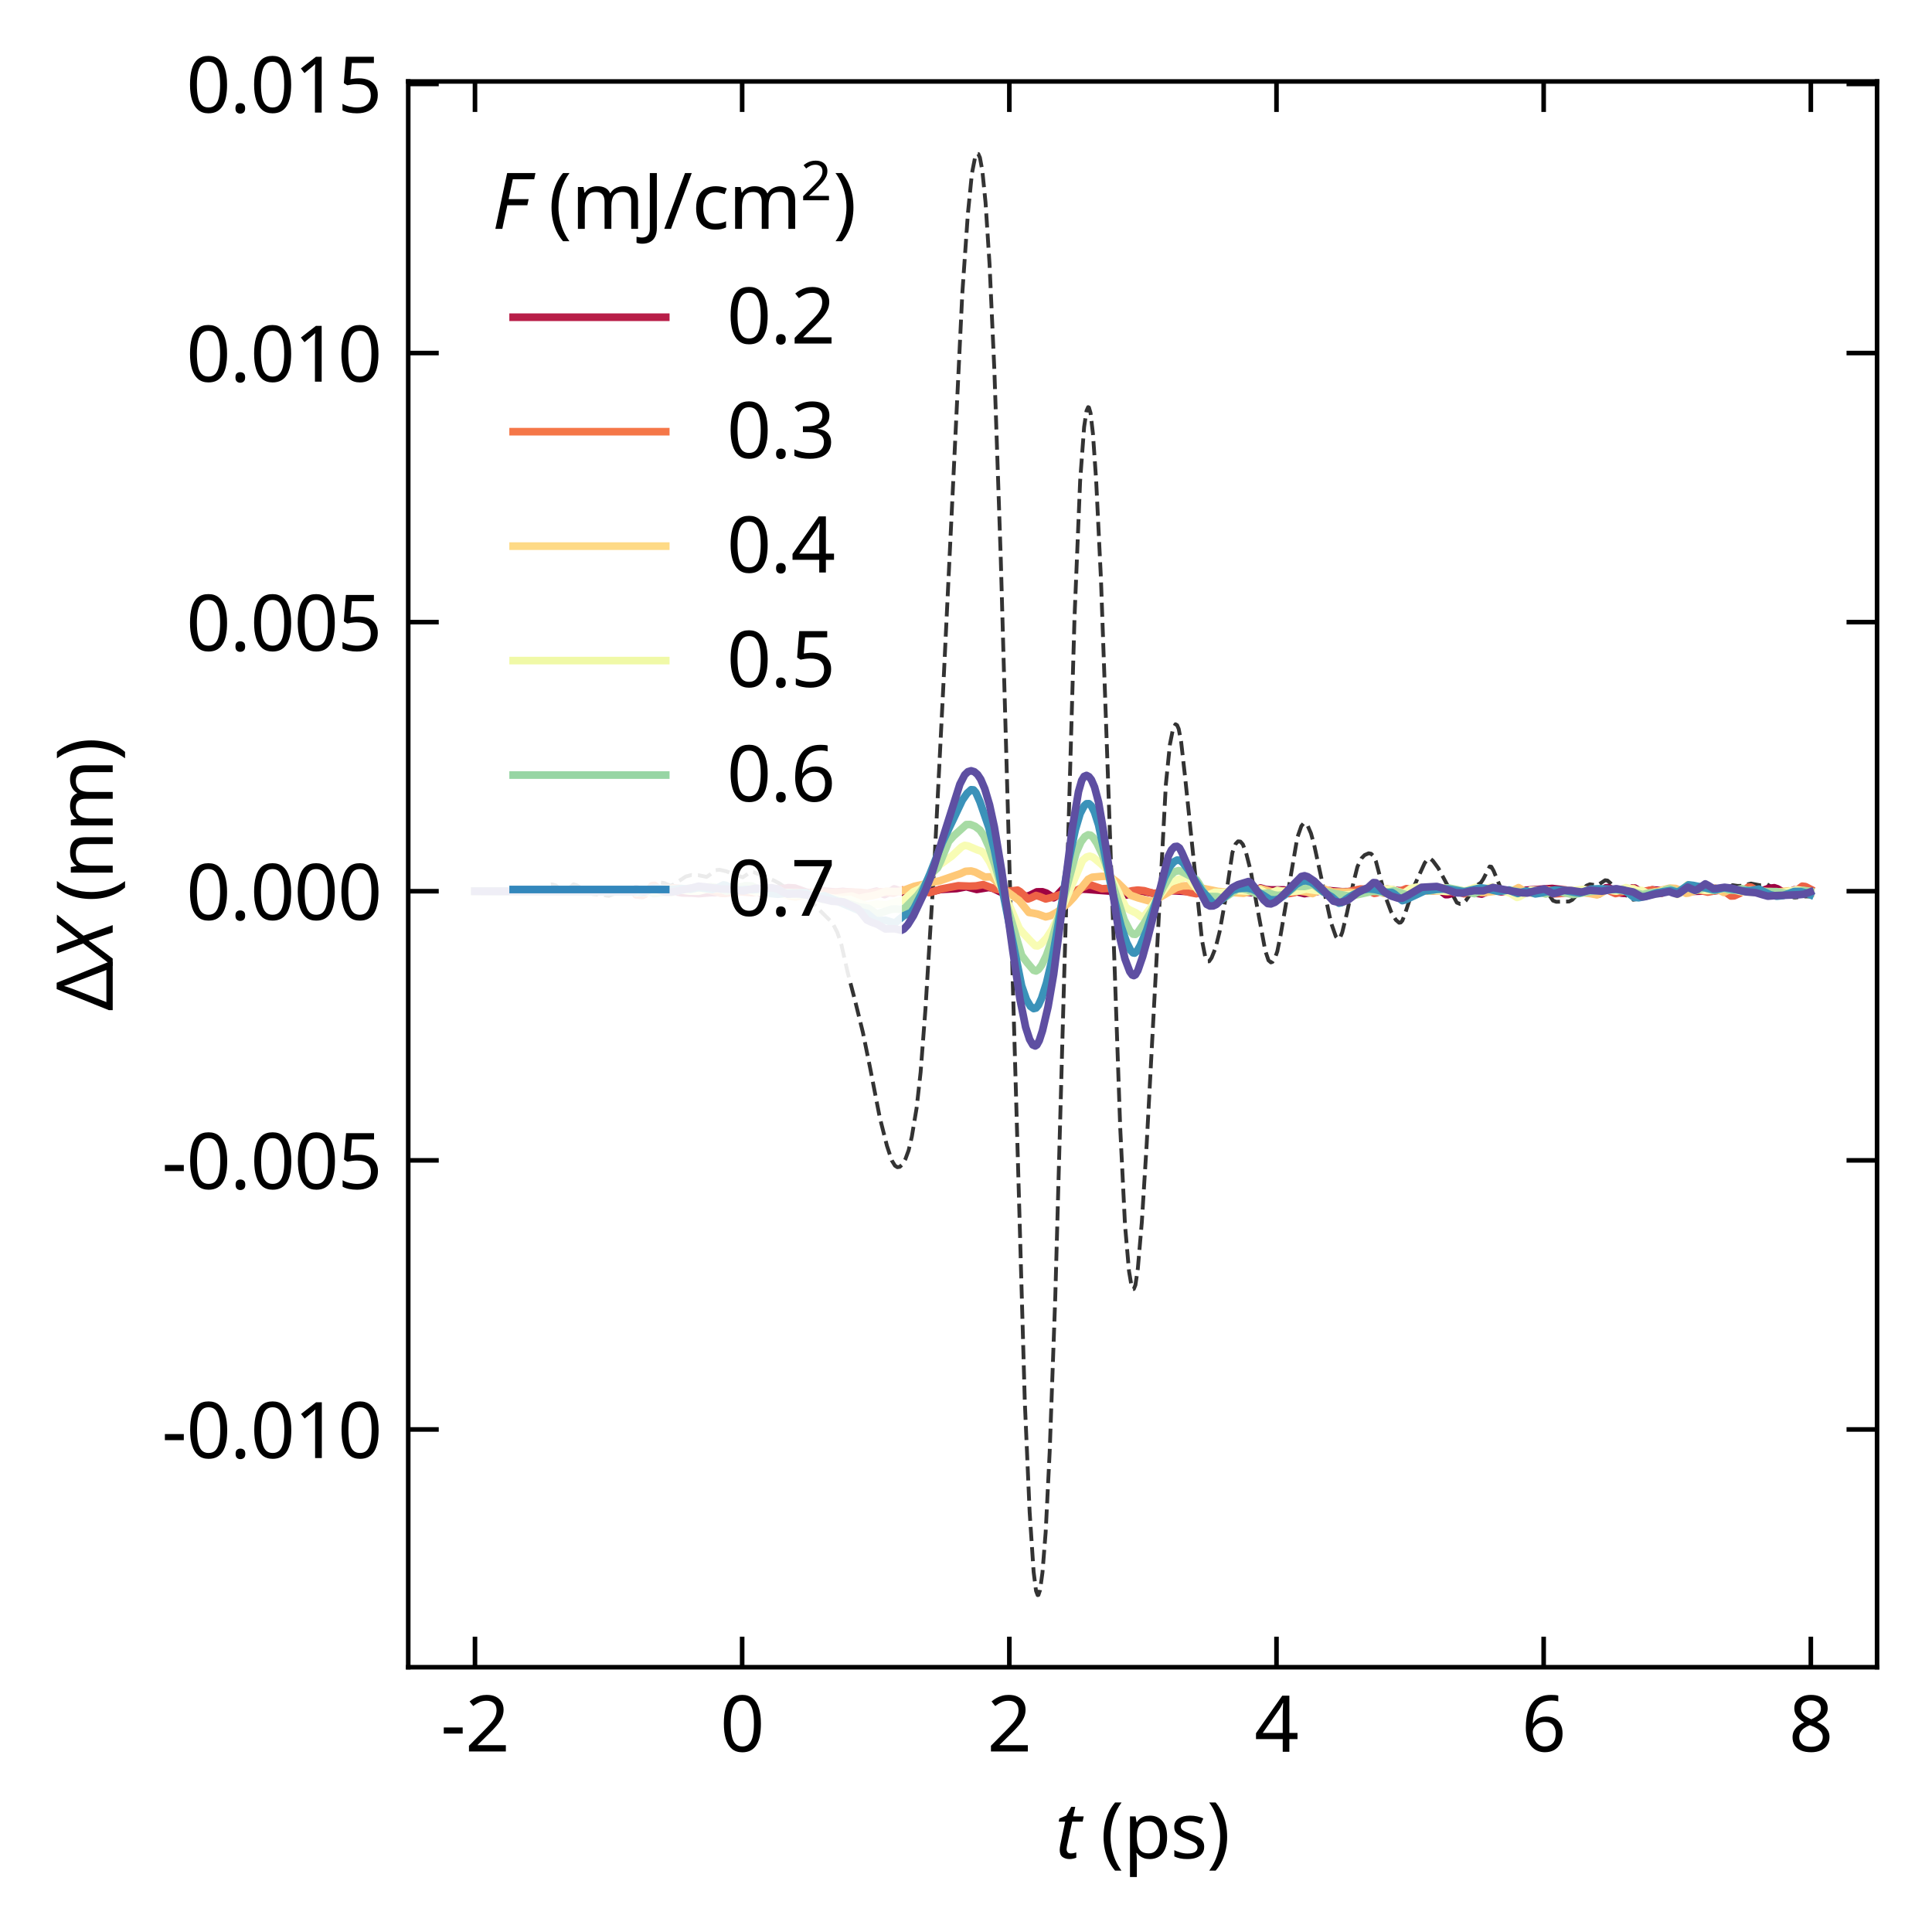 <?xml version="1.0" encoding="utf-8" standalone="no"?>
<!DOCTYPE svg PUBLIC "-//W3C//DTD SVG 1.1//EN"
  "http://www.w3.org/Graphics/SVG/1.1/DTD/svg11.dtd">
<svg xmlns:xlink="http://www.w3.org/1999/xlink" width="253.2pt" height="253.199pt" viewBox="0 0 253.2 253.199" xmlns="http://www.w3.org/2000/svg" version="1.1">
 <defs>
  <style type="text/css">*{stroke-linejoin: round; stroke-linecap: butt}</style>
 </defs>
 <g id="figure_1">
  <g id="patch_1">
   <path d="M 0 253.199 
L 253.2 253.199 
L 253.2 0 
L 0 0 
z
" style="fill: #ffffff"/>
  </g>
  <g id="axes_1">
   <g id="patch_2">
    <path d="M 53.5 218.499 
L 246 218.499 
L 246 10.675 
L 53.5 10.675 
z
" style="fill: #ffffff"/>
   </g>
   <g id="PolyCollection_1"/>
   <g id="PolyCollection_2"/>
   <g id="PolyCollection_3"/>
   <g id="PolyCollection_4"/>
   <g id="PolyCollection_5"/>
   <g id="PolyCollection_6"/>
   <g id="PolyCollection_7"/>
   <g id="PolyCollection_8"/>
   <g id="matplotlib.axis_1">
    <g id="xtick_1">
     <g id="line2d_1">
      <defs>
       <path id="me704b8370c" d="M 0 0 
L 0 -4 
" style="stroke: #000000; stroke-width: 0.6"/>
      </defs>
      <g>
       <use xlink:href="#me704b8370c" x="62.25" y="218.499" style="stroke: #000000; stroke-width: 0.6"/>
      </g>
     </g>
     <g id="line2d_2">
      <defs>
       <path id="m1a8611f181" d="M 0 0 
L 0 4 
" style="stroke: #000000; stroke-width: 0.6"/>
      </defs>
      <g>
       <use xlink:href="#m1a8611f181" x="62.25" y="10.675" style="stroke: #000000; stroke-width: 0.6"/>
      </g>
     </g>
     <g id="text_1">
      <!-- $\mathdefault{−2}$ -->
      <g transform="translate(57.75 229.599) scale(0.1 -0.1)">
       <defs>
        <path id="NotoSans-Regular-2212" d="M 256 1466 
L 256 1965 
L 1805 1965 
L 1805 1466 
L 256 1466 
z
" transform="scale(0.016)"/>
        <path id="NotoSans-Regular-32" d="M 3328 0 
L 307 0 
L 307 467 
L 1504 1677 
Q 1850 2022 2086 2291 
Q 2323 2560 2444 2819 
Q 2566 3078 2566 3386 
Q 2566 3763 2342 3958 
Q 2118 4154 1760 4154 
Q 1427 4154 1174 4038 
Q 922 3923 659 3718 
L 358 4096 
Q 538 4250 752 4371 
Q 966 4493 1219 4563 
Q 1472 4634 1760 4634 
Q 2189 4634 2496 4486 
Q 2803 4339 2972 4067 
Q 3142 3795 3142 3418 
Q 3142 3059 2995 2745 
Q 2848 2432 2585 2128 
Q 2323 1824 1971 1478 
L 1018 538 
L 1018 512 
L 3328 512 
L 3328 0 
z
" transform="scale(0.016)"/>
       </defs>
       <use xlink:href="#NotoSans-Regular-2212" transform="translate(0 0.594)"/>
       <use xlink:href="#NotoSans-Regular-32" transform="translate(32.2 0.594)"/>
      </g>
     </g>
    </g>
    <g id="xtick_2">
     <g id="line2d_3">
      <g>
       <use xlink:href="#me704b8370c" x="97.264" y="218.499" style="stroke: #000000; stroke-width: 0.6"/>
      </g>
     </g>
     <g id="line2d_4">
      <g>
       <use xlink:href="#m1a8611f181" x="97.264" y="10.675" style="stroke: #000000; stroke-width: 0.6"/>
      </g>
     </g>
     <g id="text_2">
      <!-- $\mathdefault{0}$ -->
      <g transform="translate(94.364 229.599) scale(0.1 -0.1)">
       <defs>
        <path id="NotoSans-Regular-30" d="M 3347 2291 
Q 3347 1734 3264 1299 
Q 3181 864 2998 560 
Q 2816 256 2525 96 
Q 2234 -64 1824 -64 
Q 1312 -64 976 217 
Q 640 499 477 1027 
Q 314 1555 314 2291 
Q 314 3034 464 3558 
Q 614 4083 947 4361 
Q 1280 4640 1824 4640 
Q 2336 4640 2675 4361 
Q 3014 4083 3180 3558 
Q 3347 3034 3347 2291 
z
M 877 2291 
Q 877 1664 969 1248 
Q 1062 832 1270 624 
Q 1478 416 1824 416 
Q 2170 416 2378 621 
Q 2586 826 2682 1245 
Q 2778 1664 2778 2291 
Q 2778 2918 2682 3331 
Q 2586 3744 2378 3952 
Q 2170 4160 1824 4160 
Q 1478 4160 1270 3952 
Q 1062 3744 969 3331 
Q 877 2918 877 2291 
z
" transform="scale(0.016)"/>
       </defs>
       <use xlink:href="#NotoSans-Regular-30" transform="translate(0 0.5)"/>
      </g>
     </g>
    </g>
    <g id="xtick_3">
     <g id="line2d_5">
      <g>
       <use xlink:href="#me704b8370c" x="132.278" y="218.499" style="stroke: #000000; stroke-width: 0.6"/>
      </g>
     </g>
     <g id="line2d_6">
      <g>
       <use xlink:href="#m1a8611f181" x="132.278" y="10.675" style="stroke: #000000; stroke-width: 0.6"/>
      </g>
     </g>
     <g id="text_3">
      <!-- $\mathdefault{2}$ -->
      <g transform="translate(129.378 229.599) scale(0.1 -0.1)">
       <use xlink:href="#NotoSans-Regular-32" transform="translate(0 0.594)"/>
      </g>
     </g>
    </g>
    <g id="xtick_4">
     <g id="line2d_7">
      <g>
       <use xlink:href="#me704b8370c" x="167.292" y="218.499" style="stroke: #000000; stroke-width: 0.6"/>
      </g>
     </g>
     <g id="line2d_8">
      <g>
       <use xlink:href="#m1a8611f181" x="167.292" y="10.675" style="stroke: #000000; stroke-width: 0.6"/>
      </g>
     </g>
     <g id="text_4">
      <!-- $\mathdefault{4}$ -->
      <g transform="translate(164.392 229.599) scale(0.1 -0.1)">
       <defs>
        <path id="NotoSans-Regular-34" d="M 3533 1037 
L 2867 1037 
L 2867 0 
L 2323 0 
L 2323 1037 
L 134 1037 
L 134 1517 
L 2285 4595 
L 2867 4595 
L 2867 1542 
L 3533 1542 
L 3533 1037 
z
M 2323 2982 
Q 2323 3149 2326 3286 
Q 2330 3424 2336 3545 
Q 2342 3667 2345 3779 
Q 2349 3891 2355 3994 
L 2330 3994 
Q 2278 3872 2201 3731 
Q 2125 3590 2054 3494 
L 685 1542 
L 2323 1542 
L 2323 2982 
z
" transform="scale(0.016)"/>
       </defs>
       <use xlink:href="#NotoSans-Regular-34" transform="translate(0 0.203)"/>
      </g>
     </g>
    </g>
    <g id="xtick_5">
     <g id="line2d_9">
      <g>
       <use xlink:href="#me704b8370c" x="202.306" y="218.499" style="stroke: #000000; stroke-width: 0.6"/>
      </g>
     </g>
     <g id="line2d_10">
      <g>
       <use xlink:href="#m1a8611f181" x="202.306" y="10.675" style="stroke: #000000; stroke-width: 0.6"/>
      </g>
     </g>
     <g id="text_5">
      <!-- $\mathdefault{6}$ -->
      <g transform="translate(199.406 229.599) scale(0.1 -0.1)">
       <defs>
        <path id="NotoSans-Regular-36" d="M 352 1952 
Q 352 2349 406 2733 
Q 461 3117 595 3459 
Q 730 3802 966 4067 
Q 1203 4333 1564 4483 
Q 1926 4634 2445 4634 
Q 2579 4634 2742 4621 
Q 2906 4608 3008 4576 
L 3008 4096 
Q 2893 4134 2749 4153 
Q 2605 4173 2458 4173 
Q 2016 4173 1721 4025 
Q 1427 3878 1257 3622 
Q 1088 3366 1011 3033 
Q 934 2701 915 2323 
L 954 2323 
Q 1050 2477 1197 2598 
Q 1344 2720 1552 2790 
Q 1760 2861 2035 2861 
Q 2432 2861 2729 2697 
Q 3027 2534 3193 2224 
Q 3360 1914 3360 1472 
Q 3360 998 3181 652 
Q 3002 307 2678 121 
Q 2355 -64 1907 -64 
Q 1581 -64 1299 57 
Q 1018 179 803 428 
Q 589 678 470 1059 
Q 352 1440 352 1952 
z
M 1901 410 
Q 2304 410 2553 669 
Q 2803 928 2803 1472 
Q 2803 1907 2582 2163 
Q 2362 2419 1920 2419 
Q 1619 2419 1395 2294 
Q 1171 2170 1046 1978 
Q 922 1786 922 1581 
Q 922 1370 982 1165 
Q 1043 960 1168 787 
Q 1293 614 1475 512 
Q 1658 410 1901 410 
z
" transform="scale(0.016)"/>
       </defs>
       <use xlink:href="#NotoSans-Regular-36" transform="translate(0 0.594)"/>
      </g>
     </g>
    </g>
    <g id="xtick_6">
     <g id="line2d_11">
      <g>
       <use xlink:href="#me704b8370c" x="237.32" y="218.499" style="stroke: #000000; stroke-width: 0.6"/>
      </g>
     </g>
     <g id="line2d_12">
      <g>
       <use xlink:href="#m1a8611f181" x="237.32" y="10.675" style="stroke: #000000; stroke-width: 0.6"/>
      </g>
     </g>
     <g id="text_6">
      <!-- $\mathdefault{8}$ -->
      <g transform="translate(234.42 229.599) scale(0.1 -0.1)">
       <defs>
        <path id="NotoSans-Regular-38" d="M 1824 4634 
Q 2227 4634 2534 4509 
Q 2842 4384 3018 4141 
Q 3194 3898 3194 3539 
Q 3194 3264 3075 3059 
Q 2957 2854 2758 2697 
Q 2560 2541 2323 2419 
Q 2605 2285 2835 2115 
Q 3066 1946 3203 1722 
Q 3341 1498 3341 1184 
Q 3341 800 3155 521 
Q 2970 243 2634 89 
Q 2298 -64 1843 -64 
Q 1350 -64 1008 83 
Q 666 230 490 502 
Q 314 774 314 1165 
Q 314 1478 445 1708 
Q 576 1939 793 2105 
Q 1011 2272 1261 2387 
Q 1037 2515 854 2678 
Q 672 2842 566 3053 
Q 461 3264 461 3546 
Q 461 3898 640 4138 
Q 819 4378 1126 4506 
Q 1434 4634 1824 4634 
z
M 864 1158 
Q 864 826 1101 605 
Q 1338 384 1830 384 
Q 2298 384 2544 605 
Q 2790 826 2790 1178 
Q 2790 1402 2672 1571 
Q 2554 1741 2339 1875 
Q 2125 2010 1830 2118 
L 1728 2157 
Q 1446 2035 1254 1894 
Q 1062 1754 963 1574 
Q 864 1395 864 1158 
z
M 1818 4179 
Q 1466 4179 1238 4009 
Q 1011 3840 1011 3520 
Q 1011 3283 1123 3123 
Q 1235 2963 1427 2851 
Q 1619 2739 1850 2637 
Q 2074 2733 2250 2848 
Q 2426 2963 2531 3126 
Q 2637 3290 2637 3520 
Q 2637 3840 2413 4009 
Q 2189 4179 1818 4179 
z
" transform="scale(0.016)"/>
       </defs>
       <use xlink:href="#NotoSans-Regular-38" transform="translate(0 0.594)"/>
      </g>
     </g>
    </g>
    <g id="text_7">
     <!-- $t$ (ps) -->
     <g transform="translate(138.3 243.599) scale(0.1 -0.1)">
      <defs>
       <path id="NotoSans-Italic-74" d="M 1184 -64 
Q 838 -64 601 102 
Q 365 269 365 685 
Q 365 781 381 899 
Q 397 1018 422 1139 
L 813 3002 
L 282 3002 
L 333 3258 
L 909 3501 
L 1306 4211 
L 1638 4211 
L 1466 3430 
L 2330 3430 
L 2240 3002 
L 1382 3002 
L 986 1133 
Q 966 1050 947 944 
Q 928 838 928 749 
Q 928 602 1008 499 
Q 1088 397 1267 397 
Q 1382 397 1491 419 
Q 1600 442 1722 480 
L 1722 51 
Q 1645 13 1485 -25 
Q 1325 -64 1184 -64 
z
" transform="scale(0.016)"/>
       <path id="NotoSans-Regular-20" transform="scale(0.016)"/>
       <path id="NotoSans-Regular-28" d="M 256 1754 
Q 256 2278 355 2777 
Q 454 3277 665 3731 
Q 877 4186 1197 4570 
L 1728 4570 
Q 1280 3968 1053 3245 
Q 826 2522 826 1760 
Q 826 1267 928 780 
Q 1030 294 1228 -157 
Q 1427 -608 1722 -1011 
L 1197 -1011 
Q 877 -634 665 -189 
Q 454 256 355 749 
Q 256 1242 256 1754 
z
" transform="scale(0.016)"/>
       <path id="NotoSans-Regular-70" d="M 2176 3494 
Q 2810 3494 3197 3052 
Q 3584 2611 3584 1722 
Q 3584 1139 3408 739 
Q 3232 339 2915 137 
Q 2598 -64 2170 -64 
Q 1907 -64 1702 6 
Q 1498 77 1354 189 
Q 1210 301 1107 435 
L 1069 435 
Q 1082 326 1094 160 
Q 1107 -6 1107 -128 
L 1107 -1536 
L 544 -1536 
L 544 3430 
L 1005 3430 
L 1082 2963 
L 1107 2963 
Q 1210 3110 1354 3232 
Q 1498 3354 1699 3424 
Q 1901 3494 2176 3494 
z
M 2074 3021 
Q 1728 3021 1517 2889 
Q 1306 2758 1210 2496 
Q 1114 2234 1107 1830 
L 1107 1722 
Q 1107 1299 1196 1004 
Q 1286 710 1500 556 
Q 1715 403 2086 403 
Q 2400 403 2601 576 
Q 2803 749 2902 1046 
Q 3002 1344 3002 1728 
Q 3002 2317 2774 2669 
Q 2547 3021 2074 3021 
z
" transform="scale(0.016)"/>
       <path id="NotoSans-Regular-73" d="M 2778 947 
Q 2778 614 2611 390 
Q 2445 166 2137 51 
Q 1830 -64 1408 -64 
Q 1050 -64 790 -6 
Q 531 51 333 154 
L 333 666 
Q 538 563 829 476 
Q 1120 390 1421 390 
Q 1850 390 2042 528 
Q 2234 666 2234 896 
Q 2234 1024 2163 1126 
Q 2093 1229 1910 1331 
Q 1728 1434 1389 1562 
Q 1056 1690 819 1818 
Q 582 1946 454 2125 
Q 326 2304 326 2586 
Q 326 3021 681 3257 
Q 1037 3494 1613 3494 
Q 1926 3494 2198 3433 
Q 2470 3373 2707 3264 
L 2515 2816 
Q 2298 2906 2061 2970 
Q 1824 3034 1574 3034 
Q 1229 3034 1046 2922 
Q 864 2810 864 2618 
Q 864 2477 947 2377 
Q 1030 2278 1225 2185 
Q 1421 2093 1747 1965 
Q 2074 1843 2304 1715 
Q 2534 1587 2656 1404 
Q 2778 1222 2778 947 
z
" transform="scale(0.016)"/>
       <path id="NotoSans-Regular-29" d="M 1664 1754 
Q 1664 1242 1565 749 
Q 1466 256 1258 -189 
Q 1050 -634 723 -1011 
L 198 -1011 
Q 493 -608 691 -157 
Q 890 294 992 780 
Q 1094 1267 1094 1760 
Q 1094 2266 992 2758 
Q 890 3251 691 3712 
Q 493 4173 192 4570 
L 723 4570 
Q 1050 4186 1258 3731 
Q 1466 3277 1565 2777 
Q 1664 2278 1664 1754 
z
" transform="scale(0.016)"/>
      </defs>
      <use xlink:href="#NotoSans-Italic-74" transform="translate(0 0.594)"/>
      <use xlink:href="#NotoSans-Regular-20" transform="translate(33.2 0.594)"/>
      <use xlink:href="#NotoSans-Regular-28" transform="translate(59.2 0.594)"/>
      <use xlink:href="#NotoSans-Regular-70" transform="translate(89.2 0.594)"/>
      <use xlink:href="#NotoSans-Regular-73" transform="translate(150.7 0.594)"/>
      <use xlink:href="#NotoSans-Regular-29" transform="translate(198.6 0.594)"/>
     </g>
    </g>
   </g>
   <g id="matplotlib.axis_2">
    <g id="ytick_1">
     <g id="line2d_13">
      <defs>
       <path id="m8a7e942a9f" d="M 0 0 
L 4 0 
" style="stroke: #000000; stroke-width: 0.6"/>
      </defs>
      <g>
       <use xlink:href="#m8a7e942a9f" x="53.5" y="187.337" style="stroke: #000000; stroke-width: 0.6"/>
      </g>
     </g>
     <g id="line2d_14">
      <defs>
       <path id="mb2aef6d6e0" d="M 0 0 
L -4 0 
" style="stroke: #000000; stroke-width: 0.6"/>
      </defs>
      <g>
       <use xlink:href="#mb2aef6d6e0" x="246" y="187.337" style="stroke: #000000; stroke-width: 0.6"/>
      </g>
     </g>
     <g id="text_8">
      <!-- $\mathdefault{−0.010}$ -->
      <g transform="translate(21.2 191.137) scale(0.1 -0.1)">
       <defs>
        <path id="NotoSans-Regular-2e" d="M 461 346 
Q 461 582 576 678 
Q 691 774 851 774 
Q 1018 774 1136 678 
Q 1254 582 1254 346 
Q 1254 115 1136 12 
Q 1018 -90 851 -90 
Q 691 -90 576 12 
Q 461 115 461 346 
z
" transform="scale(0.016)"/>
        <path id="NotoSans-Regular-31" d="M 2272 0 
L 1722 0 
L 1722 3194 
Q 1722 3379 1725 3507 
Q 1728 3635 1734 3747 
Q 1741 3859 1747 3981 
Q 1645 3878 1561 3808 
Q 1478 3738 1350 3629 
L 864 3232 
L 570 3610 
L 1805 4570 
L 2272 4570 
L 2272 0 
z
" transform="scale(0.016)"/>
       </defs>
       <use xlink:href="#NotoSans-Regular-2212" transform="translate(0 0.5)"/>
       <use xlink:href="#NotoSans-Regular-30" transform="translate(32.2 0.5)"/>
       <use xlink:href="#NotoSans-Regular-2e" transform="translate(89.4 0.5)"/>
       <use xlink:href="#NotoSans-Regular-30" transform="translate(116.2 0.5)"/>
       <use xlink:href="#NotoSans-Regular-31" transform="translate(173.4 0.5)"/>
       <use xlink:href="#NotoSans-Regular-30" transform="translate(230.6 0.5)"/>
      </g>
     </g>
    </g>
    <g id="ytick_2">
     <g id="line2d_15">
      <g>
       <use xlink:href="#m8a7e942a9f" x="53.5" y="152.07" style="stroke: #000000; stroke-width: 0.6"/>
      </g>
     </g>
     <g id="line2d_16">
      <g>
       <use xlink:href="#mb2aef6d6e0" x="246" y="152.07" style="stroke: #000000; stroke-width: 0.6"/>
      </g>
     </g>
     <g id="text_9">
      <!-- $\mathdefault{−0.005}$ -->
      <g transform="translate(21.2 155.87) scale(0.1 -0.1)">
       <defs>
        <path id="NotoSans-Regular-35" d="M 1760 2803 
Q 2227 2803 2572 2643 
Q 2918 2483 3107 2185 
Q 3296 1888 3296 1459 
Q 3296 986 3091 643 
Q 2886 301 2505 118 
Q 2125 -64 1587 -64 
Q 1235 -64 924 0 
Q 614 64 403 186 
L 403 717 
Q 634 576 963 496 
Q 1293 416 1594 416 
Q 1933 416 2185 521 
Q 2438 627 2579 848 
Q 2720 1069 2720 1402 
Q 2720 1850 2445 2090 
Q 2170 2330 1574 2330 
Q 1395 2330 1164 2298 
Q 934 2266 794 2234 
L 512 2413 
L 685 4570 
L 2976 4570 
L 2976 4058 
L 1165 4058 
L 1056 2733 
Q 1165 2752 1350 2777 
Q 1536 2803 1760 2803 
z
" transform="scale(0.016)"/>
       </defs>
       <use xlink:href="#NotoSans-Regular-2212" transform="translate(0 0.5)"/>
       <use xlink:href="#NotoSans-Regular-30" transform="translate(32.2 0.5)"/>
       <use xlink:href="#NotoSans-Regular-2e" transform="translate(89.4 0.5)"/>
       <use xlink:href="#NotoSans-Regular-30" transform="translate(116.2 0.5)"/>
       <use xlink:href="#NotoSans-Regular-30" transform="translate(173.4 0.5)"/>
       <use xlink:href="#NotoSans-Regular-35" transform="translate(230.6 0.5)"/>
      </g>
     </g>
    </g>
    <g id="ytick_3">
     <g id="line2d_17">
      <g>
       <use xlink:href="#m8a7e942a9f" x="53.5" y="116.802" style="stroke: #000000; stroke-width: 0.6"/>
      </g>
     </g>
     <g id="line2d_18">
      <g>
       <use xlink:href="#mb2aef6d6e0" x="246" y="116.802" style="stroke: #000000; stroke-width: 0.6"/>
      </g>
     </g>
     <g id="text_10">
      <!-- $\mathdefault{0.000}$ -->
      <g transform="translate(24.4 120.602) scale(0.1 -0.1)">
       <use xlink:href="#NotoSans-Regular-30" transform="translate(0 0.5)"/>
       <use xlink:href="#NotoSans-Regular-2e" transform="translate(57.2 0.5)"/>
       <use xlink:href="#NotoSans-Regular-30" transform="translate(84 0.5)"/>
       <use xlink:href="#NotoSans-Regular-30" transform="translate(141.2 0.5)"/>
       <use xlink:href="#NotoSans-Regular-30" transform="translate(198.4 0.5)"/>
      </g>
     </g>
    </g>
    <g id="ytick_4">
     <g id="line2d_19">
      <g>
       <use xlink:href="#m8a7e942a9f" x="53.5" y="81.535" style="stroke: #000000; stroke-width: 0.6"/>
      </g>
     </g>
     <g id="line2d_20">
      <g>
       <use xlink:href="#mb2aef6d6e0" x="246" y="81.535" style="stroke: #000000; stroke-width: 0.6"/>
      </g>
     </g>
     <g id="text_11">
      <!-- $\mathdefault{0.005}$ -->
      <g transform="translate(24.4 85.335) scale(0.1 -0.1)">
       <use xlink:href="#NotoSans-Regular-30" transform="translate(0 0.5)"/>
       <use xlink:href="#NotoSans-Regular-2e" transform="translate(57.2 0.5)"/>
       <use xlink:href="#NotoSans-Regular-30" transform="translate(84 0.5)"/>
       <use xlink:href="#NotoSans-Regular-30" transform="translate(141.2 0.5)"/>
       <use xlink:href="#NotoSans-Regular-35" transform="translate(198.4 0.5)"/>
      </g>
     </g>
    </g>
    <g id="ytick_5">
     <g id="line2d_21">
      <g>
       <use xlink:href="#m8a7e942a9f" x="53.5" y="46.267" style="stroke: #000000; stroke-width: 0.6"/>
      </g>
     </g>
     <g id="line2d_22">
      <g>
       <use xlink:href="#mb2aef6d6e0" x="246" y="46.267" style="stroke: #000000; stroke-width: 0.6"/>
      </g>
     </g>
     <g id="text_12">
      <!-- $\mathdefault{0.010}$ -->
      <g transform="translate(24.4 50.067) scale(0.1 -0.1)">
       <use xlink:href="#NotoSans-Regular-30" transform="translate(0 0.5)"/>
       <use xlink:href="#NotoSans-Regular-2e" transform="translate(57.2 0.5)"/>
       <use xlink:href="#NotoSans-Regular-30" transform="translate(84 0.5)"/>
       <use xlink:href="#NotoSans-Regular-31" transform="translate(141.2 0.5)"/>
       <use xlink:href="#NotoSans-Regular-30" transform="translate(198.4 0.5)"/>
      </g>
     </g>
    </g>
    <g id="ytick_6">
     <g id="line2d_23">
      <g>
       <use xlink:href="#m8a7e942a9f" x="53.5" y="11" style="stroke: #000000; stroke-width: 0.6"/>
      </g>
     </g>
     <g id="line2d_24">
      <g>
       <use xlink:href="#mb2aef6d6e0" x="246" y="11" style="stroke: #000000; stroke-width: 0.6"/>
      </g>
     </g>
     <g id="text_13">
      <!-- $\mathdefault{0.015}$ -->
      <g transform="translate(24.4 14.8) scale(0.1 -0.1)">
       <use xlink:href="#NotoSans-Regular-30" transform="translate(0 0.5)"/>
       <use xlink:href="#NotoSans-Regular-2e" transform="translate(57.2 0.5)"/>
       <use xlink:href="#NotoSans-Regular-30" transform="translate(84 0.5)"/>
       <use xlink:href="#NotoSans-Regular-31" transform="translate(141.2 0.5)"/>
       <use xlink:href="#NotoSans-Regular-35" transform="translate(198.4 0.5)"/>
      </g>
     </g>
    </g>
    <g id="text_14">
     <!-- $\Delta X$ (nm) -->
     <g transform="translate(14.8 132.487) rotate(-90) scale(0.1 -0.1)">
      <defs>
       <path id="NotoSans-Regular-394" d="M 64 0 
L 64 320 
L 1786 4589 
L 2304 4589 
L 4019 320 
L 4019 0 
L 64 0 
z
M 723 518 
L 3354 518 
L 2285 3309 
Q 2266 3360 2214 3494 
Q 2163 3629 2115 3773 
Q 2067 3917 2042 3994 
Q 2010 3866 1968 3734 
Q 1926 3603 1884 3494 
Q 1843 3386 1818 3309 
L 723 518 
z
" transform="scale(0.016)"/>
       <path id="NotoSans-Italic-58" d="M -333 0 
L 1530 2419 
L 717 4570 
L 1293 4570 
L 1914 2822 
L 3270 4570 
L 3898 4570 
L 2170 2394 
L 3034 0 
L 2432 0 
L 1779 1978 
L 294 0 
L -333 0 
z
" transform="scale(0.016)"/>
       <path id="NotoSans-Regular-6e" d="M 2195 3494 
Q 2810 3494 3123 3196 
Q 3437 2899 3437 2234 
L 3437 0 
L 2880 0 
L 2880 2195 
Q 2880 2611 2694 2816 
Q 2509 3021 2112 3021 
Q 1542 3021 1324 2701 
Q 1107 2381 1107 1779 
L 1107 0 
L 544 0 
L 544 3430 
L 998 3430 
L 1082 2963 
L 1114 2963 
Q 1229 3142 1398 3260 
Q 1568 3379 1773 3436 
Q 1978 3494 2195 3494 
z
" transform="scale(0.016)"/>
       <path id="NotoSans-Regular-6d" d="M 4307 3494 
Q 4890 3494 5178 3196 
Q 5466 2899 5466 2234 
L 5466 0 
L 4909 0 
L 4909 2208 
Q 4909 2611 4739 2816 
Q 4570 3021 4211 3021 
Q 3712 3021 3497 2733 
Q 3283 2445 3283 1894 
L 3283 0 
L 2726 0 
L 2726 2208 
Q 2726 2477 2649 2659 
Q 2573 2842 2419 2931 
Q 2266 3021 2022 3021 
Q 1677 3021 1478 2877 
Q 1280 2733 1193 2457 
Q 1107 2182 1107 1779 
L 1107 0 
L 544 0 
L 544 3430 
L 998 3430 
L 1082 2963 
L 1114 2963 
Q 1222 3142 1379 3260 
Q 1536 3379 1728 3436 
Q 1920 3494 2125 3494 
Q 2522 3494 2787 3353 
Q 3053 3213 3174 2918 
L 3206 2918 
Q 3379 3213 3676 3353 
Q 3974 3494 4307 3494 
z
" transform="scale(0.016)"/>
      </defs>
      <use xlink:href="#NotoSans-Regular-394" transform="translate(0 0.297)"/>
      <use xlink:href="#NotoSans-Italic-58" transform="translate(63.9 0.297)"/>
      <use xlink:href="#NotoSans-Regular-20" transform="translate(116.6 0.297)"/>
      <use xlink:href="#NotoSans-Regular-28" transform="translate(142.6 0.297)"/>
      <use xlink:href="#NotoSans-Regular-6e" transform="translate(172.6 0.297)"/>
      <use xlink:href="#NotoSans-Regular-6d" transform="translate(234.4 0.297)"/>
      <use xlink:href="#NotoSans-Regular-29" transform="translate(327.9 0.297)"/>
     </g>
    </g>
   </g>
   <g id="line2d_25">
    <path d="M 62.25 116.802 
L 71.494 116.802 
L 71.704 115.979 
L 72.334 115.898 
L 72.859 116.046 
L 73.489 116.654 
L 73.91 116.875 
L 74.225 116.706 
L 75.17 115.892 
L 75.59 116.024 
L 77.691 117.18 
L 79.162 117.32 
L 79.792 117.412 
L 80.317 117.202 
L 80.947 116.959 
L 81.473 117.055 
L 82.103 117.142 
L 82.628 116.873 
L 83.258 116.543 
L 83.678 116.574 
L 84.414 116.697 
L 84.939 116.493 
L 86.62 115.673 
L 87.04 115.728 
L 87.88 116.092 
L 88.3 115.913 
L 89.876 114.874 
L 90.611 114.676 
L 91.557 114.706 
L 92.607 114.926 
L 93.027 114.643 
L 93.763 114.046 
L 94.288 113.985 
L 95.128 114.172 
L 97.334 114.979 
L 97.754 114.697 
L 98.384 114.252 
L 98.805 114.311 
L 101.431 115.398 
L 102.166 115.788 
L 103.111 116.45 
L 103.531 116.423 
L 104.267 116.275 
L 104.897 116.501 
L 105.527 116.99 
L 106.157 117.864 
L 106.893 118.772 
L 109.099 120.955 
L 109.729 122.18 
L 110.254 123.741 
L 111.094 127.449 
L 112.04 131.058 
L 113.09 135.316 
L 114.036 139.973 
L 115.296 146.443 
L 116.241 150.164 
L 116.872 152.081 
L 117.292 152.77 
L 117.607 152.969 
L 117.922 152.92 
L 118.237 152.626 
L 118.657 151.911 
L 119.078 150.769 
L 119.498 148.977 
L 120.128 145.209 
L 120.653 140.517 
L 121.283 132.292 
L 122.439 113.463 
L 123.594 90.641 
L 126.115 38.467 
L 126.851 27.969 
L 127.376 22.73 
L 127.796 20.598 
L 128.006 20.174 
L 128.216 20.183 
L 128.426 20.666 
L 128.741 22.368 
L 129.162 26.547 
L 129.687 34.635 
L 130.317 48.497 
L 131.157 73.212 
L 132.313 114.153 
L 134.309 183.784 
L 134.939 198.139 
L 135.464 206.016 
L 135.779 208.49 
L 135.989 209.053 
L 136.094 209.027 
L 136.304 208.395 
L 136.62 206.103 
L 137.04 200.816 
L 137.565 190.305 
L 138.3 169.99 
L 139.456 128.347 
L 140.821 80.951 
L 141.557 63.034 
L 142.082 55.95 
L 142.397 53.835 
L 142.607 53.357 
L 142.712 53.406 
L 142.922 54.122 
L 143.237 56.848 
L 143.657 62.944 
L 144.288 75.914 
L 145.338 105.62 
L 146.809 147.769 
L 147.439 160.541 
L 147.964 166.602 
L 148.279 168.454 
L 148.489 168.927 
L 148.594 168.932 
L 148.804 168.413 
L 149.12 166.26 
L 149.645 160.149 
L 150.275 150.039 
L 152.796 102.764 
L 153.321 97.58 
L 153.741 95.449 
L 154.056 94.916 
L 154.267 95.04 
L 154.477 95.529 
L 154.792 97.182 
L 155.317 101.862 
L 157.523 123.193 
L 157.943 125.354 
L 158.258 125.987 
L 158.468 125.982 
L 158.783 125.534 
L 159.309 124.218 
L 159.834 122.122 
L 160.569 118.023 
L 161.514 111.736 
L 161.935 110.593 
L 162.25 110.264 
L 162.565 110.293 
L 162.88 110.654 
L 163.3 111.741 
L 163.93 114.212 
L 164.666 118.367 
L 165.821 124.596 
L 166.241 125.857 
L 166.556 126.129 
L 166.767 126.055 
L 167.082 125.582 
L 167.397 124.693 
L 167.817 122.622 
L 170.023 109.76 
L 170.548 108.262 
L 170.863 107.885 
L 171.073 107.889 
L 171.388 108.235 
L 171.809 109.213 
L 172.229 110.728 
L 174.435 120.918 
L 175.065 122.72 
L 175.38 123.086 
L 175.59 122.969 
L 175.905 122.205 
L 176.535 119.612 
L 177.376 115.67 
L 177.901 113.586 
L 178.426 112.496 
L 178.846 112.06 
L 179.372 111.828 
L 179.687 111.888 
L 180.002 112.197 
L 180.317 112.859 
L 180.842 114.851 
L 181.577 117.532 
L 182.313 119.495 
L 182.943 120.569 
L 183.363 120.93 
L 183.573 120.896 
L 183.783 120.657 
L 184.098 119.859 
L 185.359 116.062 
L 186.724 113.084 
L 187.145 112.558 
L 187.46 112.547 
L 187.775 112.8 
L 188.51 113.794 
L 189.351 115.367 
L 190.926 118.292 
L 191.346 118.466 
L 191.766 118.365 
L 192.082 118.059 
L 193.447 116.09 
L 194.077 115.684 
L 194.393 115.212 
L 195.233 113.56 
L 195.443 113.589 
L 195.758 114.157 
L 196.598 116.205 
L 197.124 116.658 
L 198.174 117.077 
L 199.119 117.179 
L 201.01 116.975 
L 201.535 116.749 
L 202.166 116.406 
L 202.481 116.526 
L 202.901 117.124 
L 203.531 118.03 
L 203.951 118.182 
L 205.632 118.146 
L 206.052 117.93 
L 206.787 117.146 
L 207.943 116.063 
L 208.363 115.889 
L 208.888 115.976 
L 209.413 115.995 
L 209.834 115.715 
L 210.359 115.363 
L 210.674 115.403 
L 211.094 115.778 
L 211.829 116.501 
L 213.51 117.593 
L 214.035 117.914 
L 214.455 117.842 
L 215.611 117.392 
L 216.661 117.147 
L 218.027 116.619 
L 219.287 116.474 
L 220.548 116.55 
L 221.493 116.558 
L 222.334 116.379 
L 223.489 115.926 
L 224.014 116.16 
L 225.275 116.824 
L 225.695 116.889 
L 226.01 116.738 
L 227.06 116.006 
L 227.691 116.103 
L 228.216 116.094 
L 229.476 115.794 
L 230.632 116.015 
L 231.577 115.89 
L 231.997 116.153 
L 232.838 116.762 
L 234.518 117.361 
L 235.149 117.642 
L 235.779 117.564 
L 236.514 117.485 
L 237.25 117.484 
L 237.25 117.484 
" clip-path="url(#pea42952e73)" style="fill: none; stroke-dasharray: 1.85,0.8; stroke-dashoffset: 0; stroke: #333333; stroke-width: 0.5"/>
   </g>
   <g id="line2d_26">
    <path d="M 62.25 116.802 
L 83.153 116.802 
L 83.363 117.209 
L 83.889 116.932 
L 84.519 116.662 
L 85.149 116.728 
L 86.094 116.801 
L 87.25 116.696 
L 87.985 116.636 
L 88.721 116.902 
L 89.351 117.025 
L 90.821 117.059 
L 91.557 117.125 
L 93.237 116.985 
L 93.763 116.991 
L 94.183 116.782 
L 94.918 116.398 
L 95.338 116.503 
L 96.178 116.865 
L 96.914 116.801 
L 98.699 116.558 
L 99.645 117.061 
L 100.065 116.915 
L 100.905 116.55 
L 102.586 116.474 
L 103.321 116.328 
L 104.162 116.38 
L 104.792 116.601 
L 105.737 116.946 
L 106.578 117.037 
L 107.208 116.897 
L 107.943 116.781 
L 109.519 116.903 
L 110.464 116.822 
L 113.195 117.08 
L 113.825 117.046 
L 114.876 116.784 
L 115.401 117.057 
L 115.926 117.247 
L 116.241 117.113 
L 117.187 116.49 
L 117.607 116.626 
L 118.447 117.007 
L 119.288 117.087 
L 119.813 116.976 
L 120.758 116.711 
L 122.229 116.833 
L 123.279 116.577 
L 125.38 116.454 
L 126.641 116.218 
L 128.006 116.566 
L 129.582 116.31 
L 130.107 116.415 
L 131.472 117.066 
L 133.048 117.082 
L 133.993 117.335 
L 134.624 117.463 
L 135.044 117.303 
L 135.884 116.883 
L 136.62 116.873 
L 137.145 117.047 
L 138.09 117.661 
L 138.405 117.465 
L 139.351 116.452 
L 139.666 116.6 
L 140.506 117.226 
L 140.821 117.106 
L 141.767 116.524 
L 142.397 116.549 
L 144.183 116.694 
L 146.599 116.861 
L 147.439 117.329 
L 147.754 117.262 
L 149.014 116.725 
L 149.96 116.855 
L 151.325 117.107 
L 152.691 116.833 
L 153.531 116.724 
L 155.527 116.837 
L 156.157 116.637 
L 156.788 116.466 
L 157.208 116.617 
L 158.153 117.079 
L 158.993 117.023 
L 162.67 116.866 
L 164.035 116.992 
L 165.191 116.369 
L 165.926 116.581 
L 166.556 116.63 
L 168.237 116.626 
L 169.918 116.858 
L 170.968 117.121 
L 171.809 116.982 
L 173.594 116.666 
L 175.905 116.867 
L 177.271 116.844 
L 178.216 116.83 
L 179.266 116.748 
L 180.422 116.804 
L 181.787 116.526 
L 183.153 116.711 
L 183.888 116.757 
L 186.514 116.497 
L 187.46 116.527 
L 188.3 116.426 
L 188.72 116.676 
L 189.456 117.249 
L 189.771 117.243 
L 191.136 116.861 
L 192.397 116.973 
L 193.342 117.037 
L 194.182 117.173 
L 194.603 116.999 
L 195.338 116.627 
L 195.863 116.692 
L 196.703 116.872 
L 198.909 116.734 
L 203.426 116.436 
L 206.367 116.78 
L 207.208 116.784 
L 208.258 116.528 
L 208.678 116.815 
L 209.203 117.202 
L 209.519 117.178 
L 209.939 116.805 
L 210.464 116.347 
L 210.779 116.332 
L 211.409 116.629 
L 212.46 117.049 
L 212.88 117.076 
L 213.3 116.829 
L 213.93 116.37 
L 214.245 116.382 
L 214.876 116.776 
L 215.296 116.915 
L 215.821 116.796 
L 216.556 116.628 
L 217.817 116.701 
L 219.813 116.87 
L 224.645 116.74 
L 226.43 116.583 
L 228.741 116.584 
L 229.266 116.53 
L 229.897 116.772 
L 230.422 116.902 
L 230.947 116.733 
L 231.787 116.427 
L 232.523 116.342 
L 232.943 116.481 
L 233.993 117.099 
L 234.413 116.933 
L 235.149 116.62 
L 235.779 116.717 
L 236.514 116.784 
L 237.25 116.727 
L 237.25 116.727 
" clip-path="url(#pea42952e73)" style="fill: none; stroke: #9e0142; stroke-linecap: square"/>
   </g>
   <g id="line2d_27">
    <path d="M 62.25 116.802 
L 83.153 116.802 
L 83.363 117.274 
L 84.204 117.356 
L 84.519 117.208 
L 84.939 116.693 
L 85.464 116.068 
L 85.779 116.03 
L 86.199 116.346 
L 86.725 116.732 
L 87.145 116.688 
L 88.195 116.367 
L 89.141 116.436 
L 90.821 116.766 
L 92.607 116.533 
L 93.342 116.754 
L 94.498 117.08 
L 95.128 117.093 
L 96.599 116.833 
L 98.699 117.005 
L 99.855 116.703 
L 101.115 116.864 
L 102.271 116.976 
L 104.582 116.943 
L 105.527 117.257 
L 106.052 117.079 
L 106.788 116.863 
L 108.468 116.943 
L 111.725 116.904 
L 112.775 116.95 
L 113.72 117.064 
L 115.401 116.863 
L 117.082 117.064 
L 117.607 116.875 
L 118.237 116.63 
L 118.657 116.712 
L 119.498 116.998 
L 120.023 116.839 
L 120.653 116.665 
L 121.178 116.823 
L 121.809 116.992 
L 122.334 116.836 
L 123.279 116.525 
L 124.75 116.239 
L 125.59 116.082 
L 127.061 116.138 
L 127.901 116.105 
L 128.846 115.935 
L 129.477 116.169 
L 130.422 116.51 
L 131.893 116.771 
L 132.628 116.746 
L 133.363 116.661 
L 133.678 116.846 
L 134.729 117.811 
L 135.149 117.657 
L 135.779 117.355 
L 136.199 117.474 
L 137.04 117.81 
L 137.67 117.653 
L 139.351 117.113 
L 141.031 116.71 
L 142.607 115.989 
L 143.027 116.013 
L 144.393 116.477 
L 146.493 116.378 
L 147.649 116.923 
L 148.384 116.737 
L 149.12 116.65 
L 149.96 116.734 
L 151.22 117.11 
L 152.796 116.752 
L 153.846 116.679 
L 154.687 116.651 
L 156.052 116.993 
L 156.788 117.13 
L 157.313 116.978 
L 158.048 116.737 
L 158.678 116.849 
L 159.414 116.939 
L 161.935 116.891 
L 162.67 116.966 
L 163.195 116.721 
L 163.825 116.458 
L 164.246 116.562 
L 165.821 117.201 
L 166.346 117.195 
L 167.607 116.834 
L 168.867 117.118 
L 169.708 116.969 
L 170.443 116.548 
L 170.968 116.374 
L 171.598 116.463 
L 174.75 117.135 
L 176.535 116.918 
L 177.376 116.696 
L 178.321 116.508 
L 179.056 116.541 
L 179.582 116.831 
L 180.107 117.08 
L 180.422 117.027 
L 181.472 116.598 
L 181.998 116.918 
L 182.418 117.135 
L 182.733 117.093 
L 184.308 116.467 
L 185.254 116.562 
L 186.409 116.735 
L 188.93 116.777 
L 189.666 116.898 
L 190.926 116.823 
L 191.872 117.136 
L 192.292 116.954 
L 193.027 116.586 
L 193.447 116.7 
L 194.182 116.992 
L 194.708 116.854 
L 195.548 116.575 
L 196.493 116.557 
L 197.334 116.753 
L 198.279 116.904 
L 200.905 117.005 
L 201.535 116.896 
L 202.376 116.672 
L 202.901 116.864 
L 203.636 117.147 
L 204.371 117.11 
L 206.892 116.847 
L 208.363 116.791 
L 210.569 116.563 
L 211.094 116.832 
L 211.724 117.105 
L 212.145 117.015 
L 212.985 116.778 
L 214.771 116.941 
L 216.556 116.61 
L 217.712 117.09 
L 218.237 116.746 
L 218.762 116.497 
L 219.287 116.616 
L 219.918 116.781 
L 220.653 116.631 
L 221.493 116.521 
L 222.334 116.581 
L 223.804 116.917 
L 225.17 116.665 
L 225.695 116.642 
L 226.115 116.893 
L 226.85 117.427 
L 227.271 117.41 
L 228.006 117.078 
L 228.531 116.681 
L 229.161 116.244 
L 229.476 116.264 
L 230.212 116.675 
L 230.842 116.855 
L 232.313 117.004 
L 235.044 116.984 
L 235.464 116.695 
L 236.199 116.138 
L 236.619 116.193 
L 237.25 116.523 
L 237.25 116.523 
" clip-path="url(#pea42952e73)" style="fill: none; stroke: #ed6246; stroke-linecap: square"/>
   </g>
   <g id="line2d_28">
    <path d="M 62.25 116.802 
L 83.678 116.911 
L 84.414 117.052 
L 84.939 116.894 
L 85.779 116.627 
L 87.565 116.444 
L 88.195 116.441 
L 89.561 116.676 
L 93.237 116.551 
L 94.393 116.587 
L 95.338 116.644 
L 96.284 116.743 
L 97.649 116.659 
L 98.594 116.788 
L 99.75 116.591 
L 100.905 117.087 
L 101.431 116.77 
L 101.851 116.569 
L 102.166 116.636 
L 102.901 117.175 
L 103.531 117.445 
L 104.267 117.561 
L 104.897 117.428 
L 105.737 117.275 
L 106.893 117.363 
L 109.414 117.715 
L 111.62 117.426 
L 112.565 117.74 
L 113.3 117.564 
L 114.246 117.401 
L 114.981 117.226 
L 116.136 116.798 
L 117.922 116.852 
L 118.762 116.556 
L 119.813 116.161 
L 123.174 115.432 
L 125.905 114.487 
L 126.536 114.192 
L 127.271 114.145 
L 127.796 114.288 
L 129.057 114.935 
L 129.897 114.915 
L 130.317 115.256 
L 131.578 116.554 
L 133.573 118.009 
L 134.834 119.578 
L 135.359 119.666 
L 135.989 119.791 
L 137.04 120.162 
L 137.67 120.011 
L 138.51 119.559 
L 139.981 118.388 
L 140.716 117.607 
L 142.607 115.244 
L 143.132 114.967 
L 144.393 114.851 
L 145.128 114.842 
L 145.758 115.112 
L 146.388 115.592 
L 148.174 117.33 
L 149.12 117.659 
L 150.275 117.983 
L 150.905 118.158 
L 151.325 118.014 
L 154.162 116.332 
L 155.002 116.102 
L 155.842 116.079 
L 158.783 116.65 
L 159.624 116.83 
L 162.985 117.071 
L 165.191 116.458 
L 166.661 116.864 
L 169.077 116.714 
L 170.338 116.795 
L 171.073 116.883 
L 172.019 117.109 
L 172.439 116.888 
L 173.174 116.456 
L 173.594 116.538 
L 174.645 116.893 
L 176.01 116.899 
L 177.061 116.945 
L 177.901 117.023 
L 178.531 116.745 
L 179.161 116.524 
L 180.002 116.515 
L 180.527 116.701 
L 181.367 117.081 
L 181.787 116.948 
L 182.523 116.642 
L 183.048 116.765 
L 183.888 117.01 
L 185.044 117.007 
L 188.615 116.447 
L 189.456 116.373 
L 189.876 116.543 
L 190.716 116.983 
L 191.241 116.903 
L 191.977 116.772 
L 194.498 116.979 
L 196.598 116.731 
L 197.859 116.929 
L 199.014 116.329 
L 199.54 116.642 
L 200.17 116.968 
L 200.905 117.051 
L 201.535 116.913 
L 202.481 116.57 
L 203.216 116.717 
L 203.846 116.733 
L 205.107 116.63 
L 208.573 117.14 
L 209.308 117.28 
L 209.729 117.098 
L 210.569 116.589 
L 211.094 116.66 
L 211.829 116.792 
L 212.985 116.572 
L 214.035 116.424 
L 214.455 116.647 
L 215.296 117.15 
L 215.926 117.112 
L 218.237 116.539 
L 218.867 116.39 
L 219.603 116.441 
L 220.233 116.684 
L 220.968 117.075 
L 221.283 117.038 
L 222.544 116.595 
L 223.489 116.707 
L 224.75 116.373 
L 225.905 116.963 
L 226.535 116.656 
L 226.955 116.549 
L 227.481 116.694 
L 228.111 116.852 
L 228.846 116.689 
L 229.476 116.619 
L 231.577 116.835 
L 233.048 116.894 
L 234.413 116.749 
L 235.464 116.891 
L 236.619 117.102 
L 237.25 117.089 
L 237.25 117.089 
" clip-path="url(#pea42952e73)" style="fill: none; stroke: #fec877; stroke-linecap: square"/>
   </g>
   <g id="line2d_29">
    <path d="M 62.25 116.802 
L 83.153 116.802 
L 83.363 117.004 
L 84.519 116.987 
L 86.199 116.745 
L 87.355 116.963 
L 87.985 117.035 
L 88.615 116.791 
L 89.246 116.625 
L 90.296 116.779 
L 91.557 116.793 
L 93.447 116.339 
L 94.183 116.471 
L 95.128 116.723 
L 96.073 116.659 
L 97.649 116.479 
L 98.91 116.882 
L 99.96 116.92 
L 101.01 116.896 
L 103.216 117.287 
L 105.002 117.319 
L 106.052 117.169 
L 106.683 117.116 
L 107.418 117.326 
L 108.678 117.647 
L 110.359 117.926 
L 111.41 117.867 
L 112.25 118.218 
L 113.615 118.711 
L 114.141 118.626 
L 114.876 118.485 
L 116.241 118.597 
L 117.502 118.148 
L 118.237 118.06 
L 118.657 117.753 
L 119.708 116.869 
L 120.653 116.462 
L 121.283 115.786 
L 122.544 114.03 
L 123.174 113.329 
L 124.75 112.189 
L 126.01 111.007 
L 126.43 110.793 
L 126.851 110.86 
L 128.111 111.395 
L 128.636 111.568 
L 129.057 111.975 
L 129.687 112.942 
L 130.422 114.505 
L 131.578 117.171 
L 132.628 119.446 
L 133.573 121.664 
L 134.099 122.294 
L 135.044 123.308 
L 135.674 123.938 
L 135.989 123.972 
L 136.409 123.74 
L 137.145 122.956 
L 137.88 121.824 
L 138.615 120.298 
L 141.872 112.773 
L 142.397 112.322 
L 142.817 112.202 
L 143.237 112.344 
L 144.288 113.204 
L 144.918 113.8 
L 145.443 114.661 
L 147.544 118.901 
L 147.964 119.202 
L 148.909 119.66 
L 149.54 120.132 
L 149.855 120.114 
L 150.17 119.813 
L 153.216 115.743 
L 153.636 115.513 
L 155.212 115.009 
L 155.527 114.961 
L 155.842 115.138 
L 156.367 115.842 
L 156.998 116.627 
L 157.733 117.255 
L 158.153 117.361 
L 158.678 117.144 
L 159.204 116.937 
L 160.044 116.973 
L 160.674 116.89 
L 161.619 116.691 
L 163.825 116.807 
L 165.191 116.627 
L 166.241 117.247 
L 166.661 117.057 
L 167.397 116.687 
L 167.922 116.774 
L 168.762 116.921 
L 169.813 116.821 
L 171.178 116.519 
L 172.754 116.742 
L 174.96 117.243 
L 175.59 117.39 
L 176.43 117.27 
L 177.376 117.217 
L 178.006 117.11 
L 179.792 116.519 
L 180.737 116.507 
L 181.998 116.517 
L 182.628 116.602 
L 183.783 117.156 
L 184.203 116.911 
L 184.939 116.423 
L 185.674 116.262 
L 186.304 116.336 
L 187.46 116.699 
L 189.035 116.783 
L 189.771 116.805 
L 190.926 116.651 
L 191.977 116.763 
L 193.342 116.299 
L 194.393 116.499 
L 195.548 116.238 
L 196.493 116.575 
L 197.964 117.079 
L 198.804 117.612 
L 199.119 117.525 
L 200.59 116.666 
L 201.535 116.64 
L 204.161 116.891 
L 207.523 116.555 
L 208.573 116.77 
L 209.729 116.722 
L 210.779 116.646 
L 211.829 116.772 
L 213.09 116.325 
L 214.561 116.706 
L 215.191 116.701 
L 215.716 116.98 
L 216.346 117.293 
L 216.766 117.203 
L 218.132 116.641 
L 218.657 116.596 
L 218.972 116.726 
L 219.813 117.239 
L 220.128 117.051 
L 221.178 115.945 
L 221.598 116.053 
L 222.649 116.495 
L 223.699 116.712 
L 224.645 116.671 
L 226.325 116.384 
L 227.376 116.617 
L 228.426 116.873 
L 230.527 116.984 
L 231.892 116.92 
L 232.943 117.123 
L 233.993 116.91 
L 235.464 116.609 
L 236.934 116.812 
L 237.25 116.867 
L 237.25 116.867 
" clip-path="url(#pea42952e73)" style="fill: none; stroke: #f8fcb4; stroke-linecap: square"/>
   </g>
   <g id="line2d_30">
    <path d="M 62.25 116.802 
L 83.153 116.802 
L 83.363 116.585 
L 84.414 116.585 
L 84.939 116.819 
L 85.674 117.115 
L 86.305 117.036 
L 87.46 116.868 
L 89.561 116.541 
L 90.506 116.367 
L 91.977 116.329 
L 93.132 116.206 
L 93.868 116.302 
L 95.233 116.805 
L 96.284 116.459 
L 97.649 116.078 
L 98.489 116.103 
L 99.225 116.429 
L 99.855 116.608 
L 101.326 116.772 
L 102.166 116.929 
L 103.531 116.996 
L 104.582 117.216 
L 106.262 117.352 
L 107.103 117.631 
L 107.838 117.883 
L 108.573 117.807 
L 109.204 117.835 
L 111.725 118.55 
L 112.565 118.844 
L 113.825 119.025 
L 114.876 119.757 
L 115.296 119.674 
L 116.872 119.145 
L 117.397 119.125 
L 118.237 119.197 
L 118.657 118.931 
L 120.233 117.364 
L 120.758 116.663 
L 122.124 114.41 
L 122.859 113.761 
L 123.279 112.866 
L 124.33 110.286 
L 124.96 109.578 
L 126.641 108.066 
L 127.166 108.054 
L 127.796 108.301 
L 128.426 108.783 
L 128.951 109.544 
L 129.582 110.952 
L 130.422 113.445 
L 133.888 125.194 
L 134.624 126.172 
L 135.464 127.165 
L 135.779 127.252 
L 136.094 127.063 
L 136.514 126.486 
L 137.145 125.203 
L 137.88 123.123 
L 138.93 119.435 
L 141.031 111.76 
L 141.662 110.347 
L 142.187 109.645 
L 142.607 109.407 
L 142.922 109.454 
L 143.237 109.721 
L 143.762 110.517 
L 144.498 112.068 
L 145.443 114.73 
L 147.334 120.559 
L 148.069 121.984 
L 148.489 122.427 
L 148.804 122.456 
L 149.12 122.193 
L 149.96 120.973 
L 150.905 119.367 
L 152.376 116.438 
L 153.321 114.789 
L 153.951 114.242 
L 154.477 114.097 
L 154.792 114.188 
L 156.367 115.012 
L 156.788 115.278 
L 157.103 115.743 
L 158.048 117.382 
L 158.363 117.482 
L 159.519 117.506 
L 160.254 117.738 
L 160.569 117.607 
L 162.145 116.542 
L 162.775 116.455 
L 163.51 116.618 
L 164.561 117.087 
L 165.086 117.237 
L 165.716 117.092 
L 166.241 117.027 
L 166.977 117.275 
L 167.502 117.356 
L 168.237 117.243 
L 168.762 116.949 
L 169.813 116.145 
L 170.338 116.166 
L 170.968 116.174 
L 172.019 115.933 
L 172.439 116.183 
L 173.279 116.787 
L 174.014 116.911 
L 175.17 117.141 
L 176.956 117.464 
L 179.897 116.813 
L 180.422 116.818 
L 181.472 117.016 
L 182.733 116.734 
L 184.414 117.298 
L 184.939 117.206 
L 185.464 116.792 
L 185.989 116.444 
L 186.409 116.497 
L 187.355 116.785 
L 188.3 116.554 
L 189.771 116.356 
L 190.926 116.579 
L 193.237 117.12 
L 194.498 116.533 
L 196.808 116.699 
L 197.859 116.647 
L 199.54 116.967 
L 200.695 116.836 
L 201.325 116.836 
L 202.586 117.162 
L 203.741 116.711 
L 204.582 116.93 
L 206.157 117.236 
L 207.313 117.039 
L 208.678 116.804 
L 210.044 116.701 
L 211.724 116.534 
L 212.565 116.733 
L 213.405 116.854 
L 214.35 117.006 
L 215.296 117.237 
L 216.031 117.045 
L 216.661 116.969 
L 217.607 116.976 
L 218.237 116.636 
L 218.762 116.463 
L 219.182 116.605 
L 219.813 116.865 
L 220.233 116.752 
L 221.073 116.366 
L 221.493 116.471 
L 222.229 116.708 
L 222.754 116.541 
L 223.384 116.34 
L 223.909 116.496 
L 224.539 116.708 
L 225.065 116.586 
L 225.8 116.405 
L 226.535 116.621 
L 227.06 116.662 
L 228.321 116.474 
L 229.581 116.871 
L 232.838 116.847 
L 235.149 117.319 
L 235.674 117.006 
L 236.304 116.697 
L 236.934 116.769 
L 237.25 116.825 
L 237.25 116.825 
" clip-path="url(#pea42952e73)" style="fill: none; stroke: #a7dba4; stroke-linecap: square"/>
   </g>
   <g id="line2d_31">
    <path d="M 62.25 116.802 
L 83.573 116.904 
L 84.414 116.995 
L 84.834 116.79 
L 85.569 116.357 
L 86.094 116.376 
L 87.355 116.577 
L 88.3 116.538 
L 89.351 116.444 
L 90.506 116.549 
L 91.557 116.321 
L 93.342 116.585 
L 94.078 116.339 
L 94.813 115.971 
L 95.128 116.025 
L 96.389 116.676 
L 97.859 116.56 
L 98.699 116.603 
L 99.645 116.519 
L 100.275 116.809 
L 101.01 117.102 
L 101.956 117.199 
L 103.111 117.052 
L 105.632 116.991 
L 106.788 117.586 
L 108.048 117.39 
L 113.09 119.547 
L 113.615 119.692 
L 114.141 120.127 
L 114.771 120.631 
L 115.191 120.67 
L 116.031 120.604 
L 117.292 120.978 
L 117.817 120.517 
L 118.447 120.01 
L 119.393 119.589 
L 119.813 119.008 
L 120.758 117.142 
L 121.914 114.431 
L 123.489 110.415 
L 124.75 107.762 
L 126.115 104.874 
L 126.746 103.965 
L 127.271 103.496 
L 127.586 103.521 
L 127.901 103.888 
L 128.426 105.071 
L 129.582 108.412 
L 130.317 111.347 
L 131.998 119.772 
L 133.888 129.182 
L 134.519 130.991 
L 135.044 131.883 
L 135.464 132.184 
L 135.779 132.109 
L 136.094 131.729 
L 136.514 130.804 
L 137.145 128.834 
L 137.88 125.727 
L 138.615 121.577 
L 140.086 112.674 
L 140.926 108.747 
L 141.557 106.622 
L 142.082 105.619 
L 142.397 105.335 
L 142.712 105.324 
L 143.027 105.615 
L 143.447 106.453 
L 143.972 108.106 
L 144.498 110.588 
L 145.653 116.33 
L 146.914 121.347 
L 147.649 123.512 
L 148.174 124.552 
L 148.489 124.875 
L 148.699 124.911 
L 149.014 124.658 
L 149.435 123.918 
L 150.275 121.926 
L 151.641 117.743 
L 152.586 115.071 
L 153.321 113.556 
L 153.846 112.94 
L 154.267 112.717 
L 154.582 112.732 
L 155.002 113.035 
L 155.737 114.001 
L 157.523 116.754 
L 158.258 117.535 
L 158.993 118.414 
L 159.309 118.483 
L 159.729 118.23 
L 161.514 116.697 
L 162.25 116.456 
L 163.405 116.377 
L 164.14 116.54 
L 165.086 117.021 
L 166.451 117.898 
L 167.082 117.944 
L 167.607 117.794 
L 168.342 117.312 
L 169.077 116.623 
L 169.918 115.876 
L 170.653 115.484 
L 171.178 115.429 
L 171.809 115.598 
L 172.334 115.947 
L 173.489 116.926 
L 174.54 117.542 
L 175.485 118.369 
L 175.8 118.308 
L 176.43 117.826 
L 177.271 117.296 
L 178.636 116.627 
L 179.372 116.489 
L 180.212 116.582 
L 181.893 116.967 
L 182.418 116.961 
L 182.733 117.149 
L 183.783 118.037 
L 184.203 117.929 
L 186.724 116.744 
L 188.405 116.551 
L 189.771 116.494 
L 191.872 116.87 
L 192.607 116.694 
L 194.077 116.352 
L 194.708 116.446 
L 196.283 116.816 
L 196.914 116.766 
L 197.754 116.642 
L 198.279 116.877 
L 198.909 117.097 
L 199.435 116.937 
L 200.065 116.766 
L 200.59 116.942 
L 201.22 117.151 
L 201.85 117.058 
L 203.741 116.63 
L 204.897 116.667 
L 206.367 116.949 
L 206.998 117.044 
L 207.523 116.875 
L 208.468 116.525 
L 209.519 116.481 
L 212.04 116.574 
L 212.775 116.631 
L 213.195 116.883 
L 214.14 117.602 
L 214.771 117.657 
L 215.611 117.486 
L 217.187 116.989 
L 218.972 116.698 
L 219.813 116.92 
L 220.128 116.772 
L 221.283 115.964 
L 221.913 116.039 
L 224.75 116.63 
L 226.01 116.351 
L 228.216 116.738 
L 229.371 116.717 
L 230.527 116.522 
L 231.157 116.859 
L 231.997 117.252 
L 232.838 117.455 
L 233.678 117.374 
L 234.413 117.106 
L 235.149 116.833 
L 235.884 116.822 
L 236.619 117.004 
L 237.25 117.269 
L 237.25 117.269 
" clip-path="url(#pea42952e73)" style="fill: none; stroke: #3b92b9; stroke-linecap: square"/>
   </g>
   <g id="line2d_32">
    <path d="M 62.25 116.802 
L 83.153 116.802 
L 83.363 116.436 
L 83.784 116.618 
L 84.414 116.895 
L 84.834 116.765 
L 85.569 116.439 
L 85.989 116.528 
L 87.145 116.912 
L 88.09 116.911 
L 90.716 116.356 
L 91.557 116.14 
L 92.397 116.23 
L 94.498 116.512 
L 95.233 116.51 
L 97.439 116.763 
L 98.91 116.427 
L 99.96 116.431 
L 101.115 116.345 
L 101.956 116.511 
L 102.586 116.894 
L 103.216 117.188 
L 103.847 117.156 
L 104.687 117.136 
L 105.737 117.288 
L 108.994 118.11 
L 110.569 118.207 
L 112.46 119.118 
L 112.985 119.781 
L 113.615 120.572 
L 114.141 120.825 
L 114.981 121.13 
L 116.031 121.741 
L 116.662 121.725 
L 117.292 121.727 
L 118.132 121.922 
L 118.447 121.761 
L 118.973 121.191 
L 119.708 120.01 
L 121.283 116.674 
L 122.019 114.817 
L 123.594 109.731 
L 125.8 102.773 
L 126.43 101.551 
L 126.851 101.141 
L 127.271 101.014 
L 127.691 101.142 
L 128.111 101.502 
L 128.531 102.133 
L 129.057 103.368 
L 129.687 105.491 
L 130.317 108.389 
L 131.262 114.026 
L 132.733 124.624 
L 133.678 130.978 
L 134.414 134.605 
L 134.939 136.222 
L 135.359 136.943 
L 135.674 137.081 
L 135.884 136.947 
L 136.199 136.378 
L 136.62 135.084 
L 137.355 131.946 
L 138.09 127.66 
L 138.825 121.987 
L 140.506 108.712 
L 141.346 103.741 
L 141.767 102.272 
L 142.082 101.751 
L 142.397 101.621 
L 142.712 101.787 
L 143.027 102.185 
L 143.447 103.152 
L 143.972 105.128 
L 144.498 108.207 
L 146.704 122.607 
L 147.439 125.684 
L 148.069 127.344 
L 148.384 127.778 
L 148.594 127.861 
L 148.804 127.743 
L 149.12 127.197 
L 149.75 125.375 
L 150.38 123.097 
L 153.111 112.228 
L 153.531 111.374 
L 153.951 110.955 
L 154.267 110.918 
L 154.582 111.14 
L 154.897 111.728 
L 156.472 115.324 
L 158.153 118.528 
L 158.573 118.739 
L 158.993 118.727 
L 159.414 118.53 
L 160.044 117.866 
L 161.514 116.328 
L 162.25 115.94 
L 163.615 115.529 
L 163.93 115.681 
L 164.351 116.204 
L 165.611 117.955 
L 166.136 118.417 
L 166.556 118.467 
L 167.082 118.255 
L 167.712 117.765 
L 170.548 114.872 
L 170.968 114.771 
L 171.388 114.902 
L 172.229 115.471 
L 173.174 116.406 
L 174.75 118.1 
L 175.38 118.249 
L 176.01 118.214 
L 176.64 117.977 
L 177.166 117.57 
L 178.006 116.908 
L 179.266 116.344 
L 180.002 115.666 
L 180.317 115.693 
L 180.737 116.119 
L 181.472 116.945 
L 182.313 117.424 
L 183.258 117.725 
L 183.783 117.702 
L 184.414 117.39 
L 186.304 116.287 
L 188.3 116.177 
L 188.93 116.356 
L 190.821 117.011 
L 191.766 117.027 
L 192.502 116.842 
L 193.237 116.72 
L 194.393 116.748 
L 195.653 116.306 
L 196.703 116.507 
L 198.384 116.822 
L 199.54 117.008 
L 200.17 117.038 
L 201.22 116.734 
L 202.376 116.509 
L 202.796 116.718 
L 203.531 117.118 
L 203.951 117.033 
L 205.002 116.686 
L 205.947 116.715 
L 207.313 116.914 
L 208.363 116.67 
L 209.939 116.797 
L 211.829 116.469 
L 214.035 116.902 
L 214.561 117.214 
L 215.191 117.549 
L 215.611 117.506 
L 216.871 117.189 
L 217.922 117.023 
L 218.762 116.84 
L 219.287 117.042 
L 219.813 117.184 
L 220.128 117.035 
L 221.178 116.267 
L 221.598 116.456 
L 222.124 116.687 
L 222.439 116.571 
L 223.489 115.837 
L 223.909 116.062 
L 224.539 116.457 
L 225.065 116.424 
L 226.01 116.286 
L 226.955 116.4 
L 228.741 116.874 
L 230.107 116.99 
L 230.947 117.247 
L 231.682 117.451 
L 232.628 117.377 
L 235.779 117.257 
L 236.409 117.199 
L 237.25 116.89 
L 237.25 116.89 
" clip-path="url(#pea42952e73)" style="fill: none; stroke: #5e4fa2; stroke-linecap: square"/>
   </g>
   <g id="line2d_33"/>
   <g id="line2d_34"/>
   <g id="line2d_35"/>
   <g id="line2d_36"/>
   <g id="line2d_37"/>
   <g id="line2d_38"/>
   <g id="patch_3">
    <path d="M 53.5 218.499 
L 53.5 10.675 
" style="fill: none; stroke: #000000; stroke-width: 0.6; stroke-linejoin: miter; stroke-linecap: square"/>
   </g>
   <g id="patch_4">
    <path d="M 246 218.499 
L 246 10.675 
" style="fill: none; stroke: #000000; stroke-width: 0.6; stroke-linejoin: miter; stroke-linecap: square"/>
   </g>
   <g id="patch_5">
    <path d="M 53.5 218.499 
L 246 218.499 
" style="fill: none; stroke: #000000; stroke-width: 0.6; stroke-linejoin: miter; stroke-linecap: square"/>
   </g>
   <g id="patch_6">
    <path d="M 53.5 10.675 
L 246 10.675 
" style="fill: none; stroke: #000000; stroke-width: 0.6; stroke-linejoin: miter; stroke-linecap: square"/>
   </g>
   <g id="legend_1">
    <g id="patch_7">
     <path d="M 58.5 128.475 
L 118.2 128.475 
L 118.2 15.675 
L 58.5 15.675 
z
" style="fill: #ffffff; opacity: 0.9"/>
    </g>
    <g id="text_15">
     <!-- $F$ (mJ/cm$^2$) -->
     <g transform="translate(64.5 30.075) scale(0.1 -0.1)">
      <defs>
       <path id="NotoSans-Italic-46" d="M 262 0 
L 1229 4570 
L 3546 4570 
L 3443 4064 
L 1690 4064 
L 1350 2438 
L 2989 2438 
L 2880 1933 
L 1242 1933 
L 832 0 
L 262 0 
z
" transform="scale(0.016)"/>
       <path id="NotoSans-Regular-4a" d="M -26 -1216 
Q -179 -1216 -294 -1193 
Q -410 -1171 -499 -1133 
L -499 -646 
Q -397 -672 -281 -691 
Q -166 -710 -38 -710 
Q 122 -710 266 -646 
Q 410 -582 499 -422 
Q 589 -262 589 26 
L 589 4570 
L 1165 4570 
L 1165 70 
Q 1165 -371 1017 -656 
Q 870 -941 601 -1078 
Q 333 -1216 -26 -1216 
z
" transform="scale(0.016)"/>
       <path id="NotoSans-Regular-2f" d="M 2317 4570 
L 614 0 
L 64 0 
L 1766 4570 
L 2317 4570 
z
" transform="scale(0.016)"/>
       <path id="NotoSans-Regular-63" d="M 1920 -64 
Q 1466 -64 1110 121 
Q 755 307 553 697 
Q 352 1088 352 1696 
Q 352 2330 563 2726 
Q 774 3123 1136 3308 
Q 1498 3494 1958 3494 
Q 2221 3494 2464 3440 
Q 2707 3386 2861 3309 
L 2688 2842 
Q 2534 2899 2329 2950 
Q 2125 3002 1946 3002 
Q 1600 3002 1376 2854 
Q 1152 2707 1043 2419 
Q 934 2131 934 1702 
Q 934 1293 1043 1005 
Q 1152 717 1369 569 
Q 1587 422 1914 422 
Q 2195 422 2409 480 
Q 2624 538 2803 621 
L 2803 122 
Q 2630 32 2422 -16 
Q 2214 -64 1920 -64 
z
" transform="scale(0.016)"/>
      </defs>
      <use xlink:href="#NotoSans-Italic-46" transform="translate(0 0.8)"/>
      <use xlink:href="#NotoSans-Regular-20" transform="translate(47.7 0.8)"/>
      <use xlink:href="#NotoSans-Regular-28" transform="translate(73.7 0.8)"/>
      <use xlink:href="#NotoSans-Regular-6d" transform="translate(103.7 0.8)"/>
      <use xlink:href="#NotoSans-Regular-4a" transform="translate(197.2 0.8)"/>
      <use xlink:href="#NotoSans-Regular-2f" transform="translate(224.5 0.8)"/>
      <use xlink:href="#NotoSans-Regular-63" transform="translate(261.7 0.8)"/>
      <use xlink:href="#NotoSans-Regular-6d" transform="translate(309.7 0.8)"/>
      <use xlink:href="#NotoSans-Regular-32" transform="translate(404.138 38.316) scale(0.7)"/>
      <use xlink:href="#NotoSans-Regular-29" transform="translate(446.857 0.8)"/>
     </g>
    </g>
    <g id="line2d_39">
     <path d="M 67.25 41.575 
L 77.25 41.575 
L 87.25 41.575 
" style="fill: none; stroke: #b81e48; stroke-linecap: square"/>
    </g>
    <g id="text_16">
     <!-- $\mathdefault{0.2}$ -->
     <g transform="translate(95.25 45.075) scale(0.1 -0.1)">
      <use xlink:href="#NotoSans-Regular-30" transform="translate(0 0.5)"/>
      <use xlink:href="#NotoSans-Regular-2e" transform="translate(57.2 0.5)"/>
      <use xlink:href="#NotoSans-Regular-32" transform="translate(84 0.5)"/>
     </g>
    </g>
    <g id="line2d_40">
     <path d="M 67.25 56.575 
L 77.25 56.575 
L 87.25 56.575 
" style="fill: none; stroke: #f57748; stroke-linecap: square"/>
    </g>
    <g id="text_17">
     <!-- $\mathdefault{0.3}$ -->
     <g transform="translate(95.25 60.075) scale(0.1 -0.1)">
      <defs>
       <path id="NotoSans-Regular-33" d="M 3155 3501 
Q 3155 3194 3040 2970 
Q 2925 2746 2710 2605 
Q 2496 2464 2208 2406 
L 2208 2381 
Q 2758 2317 3027 2035 
Q 3296 1754 3296 1299 
Q 3296 902 3110 592 
Q 2925 282 2537 109 
Q 2150 -64 1542 -64 
Q 1184 -64 877 -9 
Q 570 45 288 186 
L 288 710 
Q 576 570 909 490 
Q 1242 410 1549 410 
Q 2163 410 2435 650 
Q 2707 890 2707 1312 
Q 2707 1600 2556 1776 
Q 2406 1952 2118 2035 
Q 1830 2118 1427 2118 
L 986 2118 
L 986 2598 
L 1434 2598 
Q 1811 2598 2064 2707 
Q 2317 2816 2448 3011 
Q 2579 3206 2579 3462 
Q 2579 3795 2355 3977 
Q 2131 4160 1747 4160 
Q 1504 4160 1305 4112 
Q 1107 4064 937 3977 
Q 768 3891 595 3776 
L 314 4160 
Q 557 4352 918 4493 
Q 1280 4634 1741 4634 
Q 2458 4634 2806 4314 
Q 3155 3994 3155 3501 
z
" transform="scale(0.016)"/>
      </defs>
      <use xlink:href="#NotoSans-Regular-30" transform="translate(0 0.5)"/>
      <use xlink:href="#NotoSans-Regular-2e" transform="translate(57.2 0.5)"/>
      <use xlink:href="#NotoSans-Regular-33" transform="translate(84 0.5)"/>
     </g>
    </g>
    <g id="line2d_41">
     <path d="M 67.25 71.575 
L 77.25 71.575 
L 87.25 71.575 
" style="fill: none; stroke: #feda86; stroke-linecap: square"/>
    </g>
    <g id="text_18">
     <!-- $\mathdefault{0.4}$ -->
     <g transform="translate(95.25 75.075) scale(0.1 -0.1)">
      <use xlink:href="#NotoSans-Regular-30" transform="translate(0 0.5)"/>
      <use xlink:href="#NotoSans-Regular-2e" transform="translate(57.2 0.5)"/>
      <use xlink:href="#NotoSans-Regular-34" transform="translate(84 0.5)"/>
     </g>
    </g>
    <g id="line2d_42">
     <path d="M 67.25 86.575 
L 77.25 86.575 
L 87.25 86.575 
" style="fill: none; stroke: #f0f9a7; stroke-linecap: square"/>
    </g>
    <g id="text_19">
     <!-- $\mathdefault{0.5}$ -->
     <g transform="translate(95.25 90.075) scale(0.1 -0.1)">
      <use xlink:href="#NotoSans-Regular-30" transform="translate(0 0.5)"/>
      <use xlink:href="#NotoSans-Regular-2e" transform="translate(57.2 0.5)"/>
      <use xlink:href="#NotoSans-Regular-35" transform="translate(84 0.5)"/>
     </g>
    </g>
    <g id="line2d_43">
     <path d="M 67.25 101.575 
L 77.25 101.575 
L 87.25 101.575 
" style="fill: none; stroke: #97d5a4; stroke-linecap: square"/>
    </g>
    <g id="text_20">
     <!-- $\mathdefault{0.6}$ -->
     <g transform="translate(95.25 105.075) scale(0.1 -0.1)">
      <use xlink:href="#NotoSans-Regular-30" transform="translate(0 0.5)"/>
      <use xlink:href="#NotoSans-Regular-2e" transform="translate(57.2 0.5)"/>
      <use xlink:href="#NotoSans-Regular-36" transform="translate(84 0.5)"/>
     </g>
    </g>
    <g id="line2d_44">
     <path d="M 67.25 116.575 
L 77.25 116.575 
L 87.25 116.575 
" style="fill: none; stroke: #3387bc; stroke-linecap: square"/>
    </g>
    <g id="text_21">
     <!-- $\mathdefault{0.7}$ -->
     <g transform="translate(95.25 120.075) scale(0.1 -0.1)">
      <defs>
       <path id="NotoSans-Regular-37" d="M 870 0 
L 2746 4058 
L 282 4058 
L 282 4570 
L 3347 4570 
L 3347 4134 
L 1491 0 
L 870 0 
z
" transform="scale(0.016)"/>
      </defs>
      <use xlink:href="#NotoSans-Regular-30" transform="translate(0 0.5)"/>
      <use xlink:href="#NotoSans-Regular-2e" transform="translate(57.2 0.5)"/>
      <use xlink:href="#NotoSans-Regular-37" transform="translate(84 0.5)"/>
     </g>
    </g>
   </g>
  </g>
 </g>
 <defs>
  <clipPath id="pea42952e73">
   <rect x="53.5" y="10.675" width="192.5" height="207.824"/>
  </clipPath>
 </defs>
</svg>
